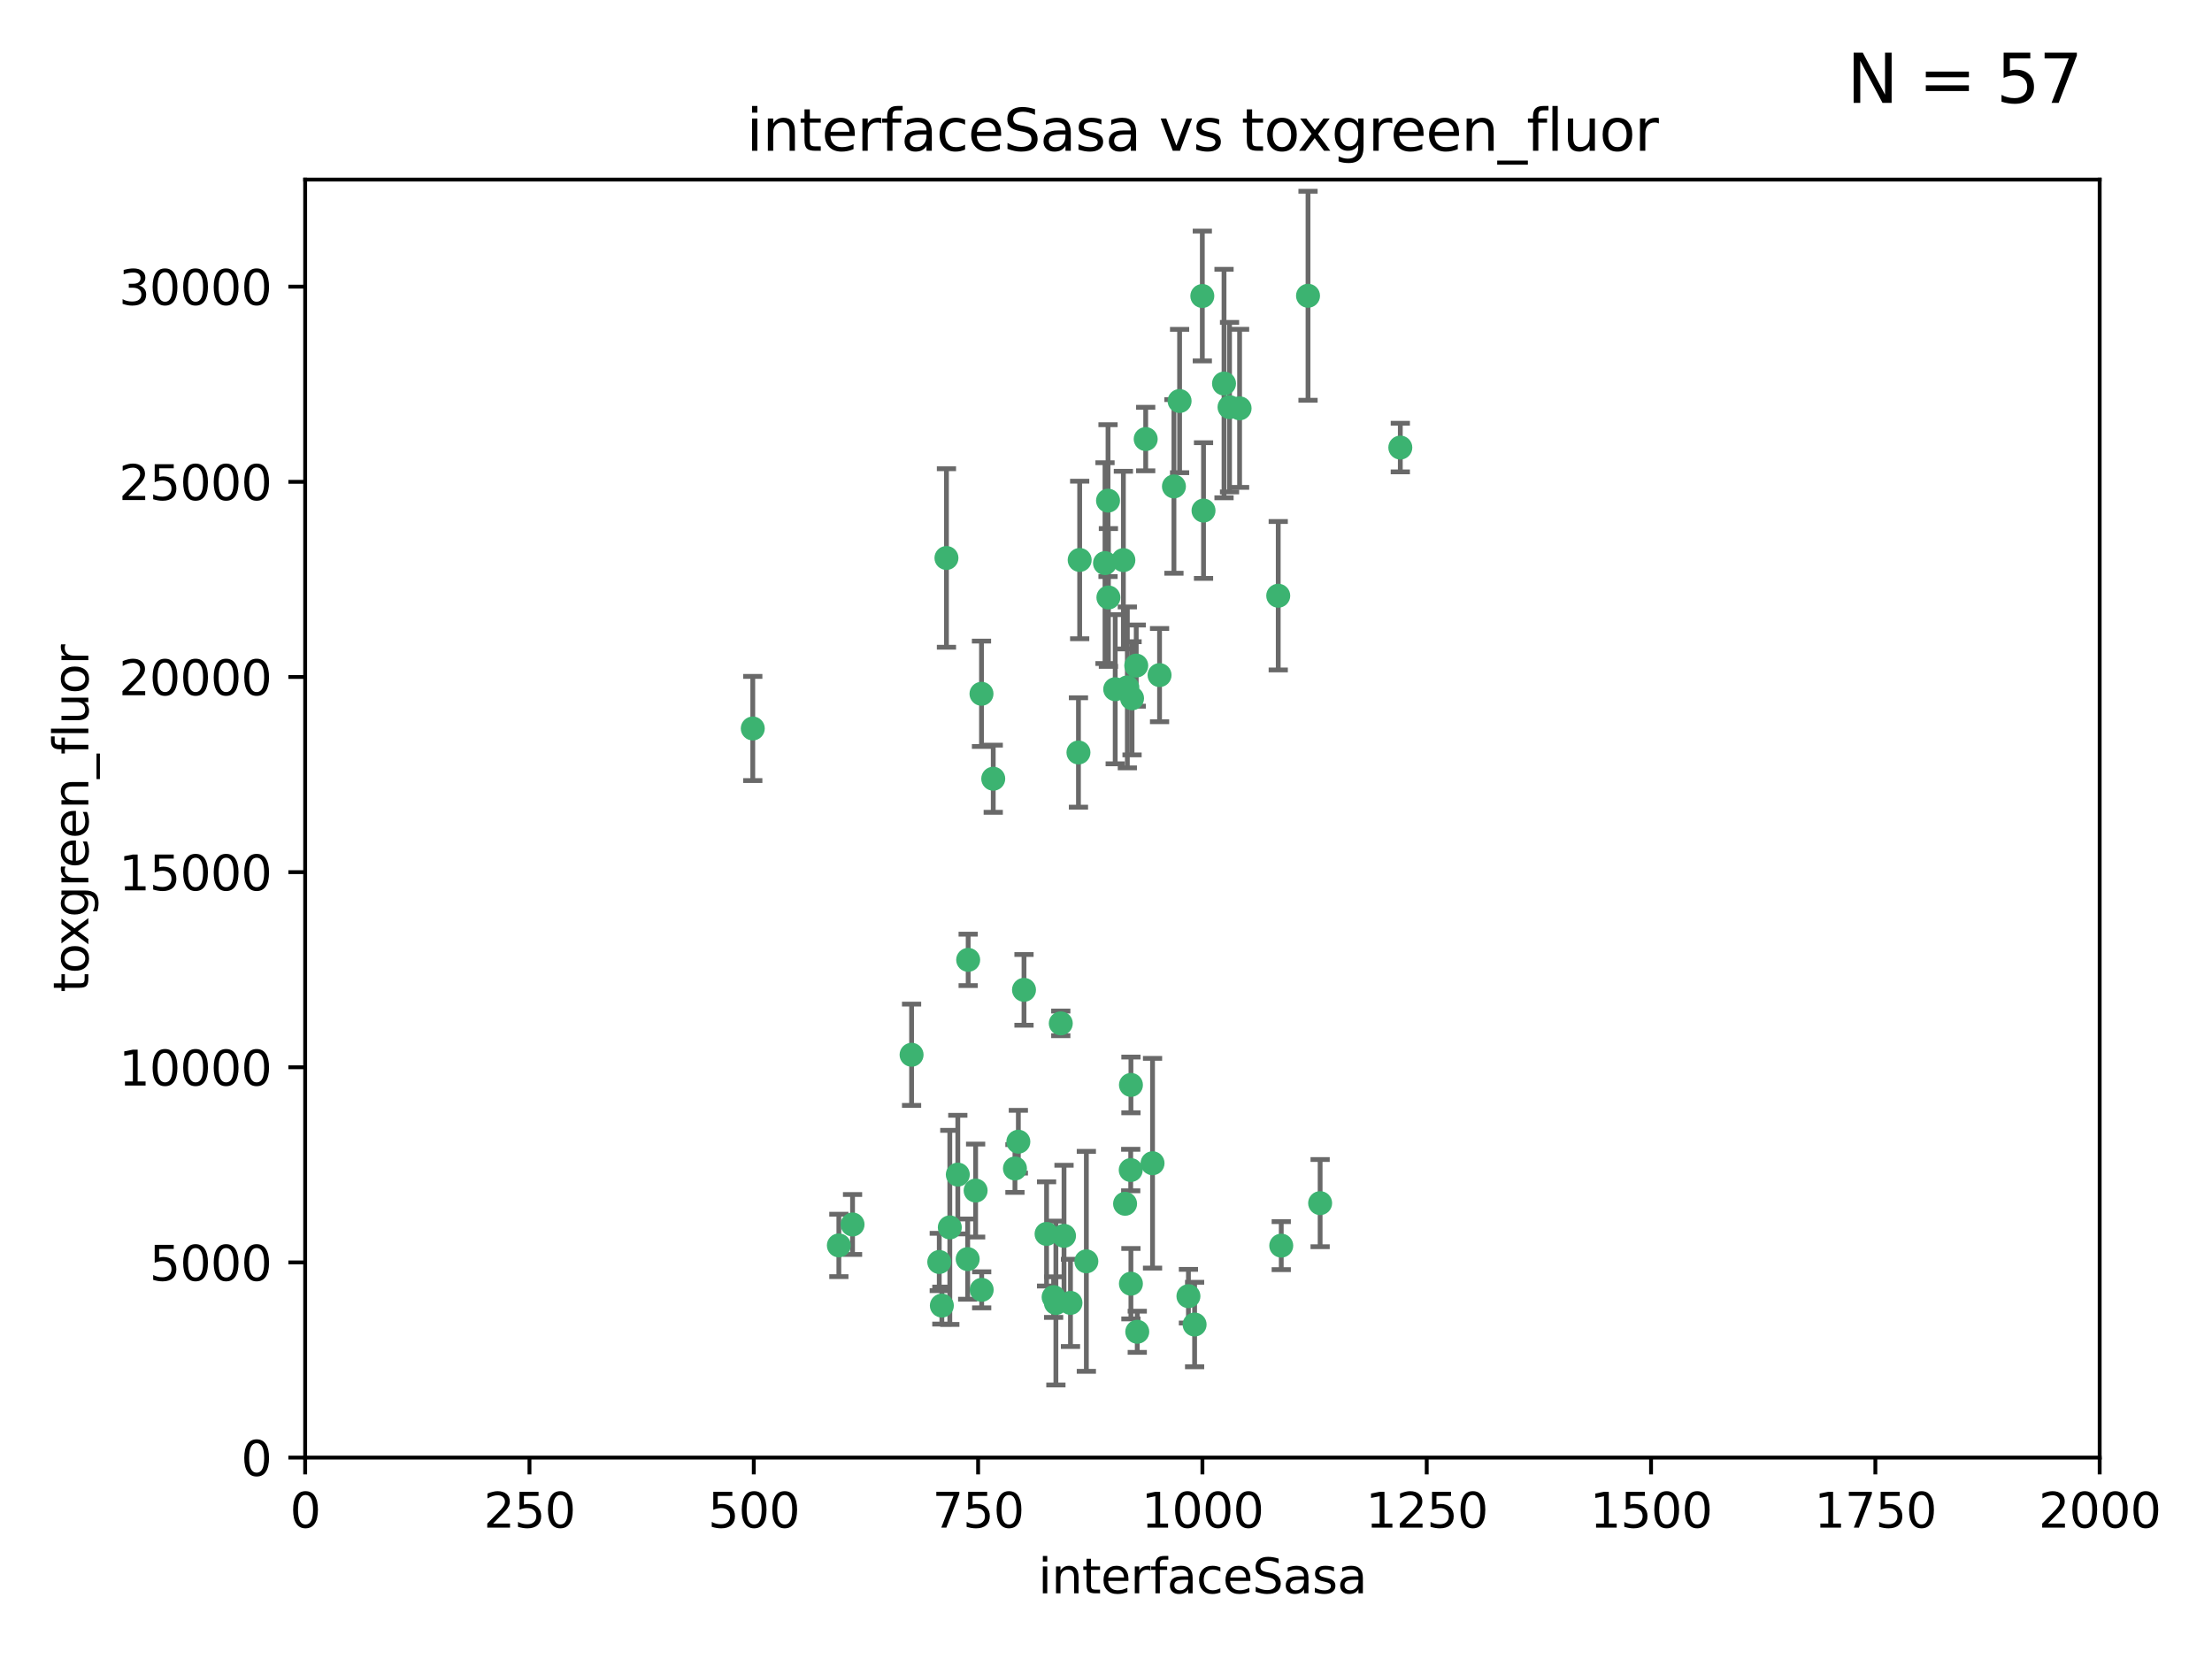 <?xml version="1.0" encoding="utf-8" standalone="no"?>
<!DOCTYPE svg PUBLIC "-//W3C//DTD SVG 1.1//EN"
  "http://www.w3.org/Graphics/SVG/1.1/DTD/svg11.dtd">
<svg xmlns:xlink="http://www.w3.org/1999/xlink" width="460.8pt" height="345.6pt" viewBox="0 0 460.8 345.6" xmlns="http://www.w3.org/2000/svg" version="1.1">
 <defs>
  <style type="text/css">*{stroke-linejoin: round; stroke-linecap: butt}</style>
 </defs>
 <g id="figure_1">
  <g id="patch_1">
   <path d="M 0 345.6 
L 460.8 345.6 
L 460.8 0 
L 0 0 
z
" style="fill: #ffffff"/>
  </g>
  <g id="axes_1">
   <g id="patch_2">
    <path d="M 63.571 303.64 
L 437.4 303.64 
L 437.4 37.411 
L 63.571 37.411 
z
" style="fill: #ffffff"/>
   </g>
   <g id="PathCollection_1">
    <defs>
     <path id="mc5973f284a" d="M 0 1.118 
C 0.297 1.118 0.581 1 0.791 0.791 
C 1 0.581 1.118 0.297 1.118 0 
C 1.118 -0.297 1 -0.581 0.791 -0.791 
C 0.581 -1 0.297 -1.118 0 -1.118 
C -0.297 -1.118 -0.581 -1 -0.791 -0.791 
C -1 -0.581 -1.118 -0.297 -1.118 0 
C -1.118 0.297 -1 0.581 -0.791 0.791 
C -0.581 1 -0.297 1.118 0 1.118 
z
" style="stroke: #3cb371"/>
    </defs>
    <g clip-path="url(#p3dbb0f7cce)">
     <use xlink:href="#mc5973f284a" x="272.484" y="61.614" style="fill: #3cb371; stroke: #3cb371"/>
     <use xlink:href="#mc5973f284a" x="266.28" y="124.1" style="fill: #3cb371; stroke: #3cb371"/>
     <use xlink:href="#mc5973f284a" x="250.716" y="106.358" style="fill: #3cb371; stroke: #3cb371"/>
     <use xlink:href="#mc5973f284a" x="254.987" y="79.9" style="fill: #3cb371; stroke: #3cb371"/>
     <use xlink:href="#mc5973f284a" x="174.75" y="259.442" style="fill: #3cb371; stroke: #3cb371"/>
     <use xlink:href="#mc5973f284a" x="258.229" y="85.062" style="fill: #3cb371; stroke: #3cb371"/>
     <use xlink:href="#mc5973f284a" x="241.557" y="140.634" style="fill: #3cb371; stroke: #3cb371"/>
     <use xlink:href="#mc5973f284a" x="230.194" y="117.306" style="fill: #3cb371; stroke: #3cb371"/>
     <use xlink:href="#mc5973f284a" x="244.553" y="101.33" style="fill: #3cb371; stroke: #3cb371"/>
     <use xlink:href="#mc5973f284a" x="232.318" y="143.574" style="fill: #3cb371; stroke: #3cb371"/>
     <use xlink:href="#mc5973f284a" x="256.134" y="84.817" style="fill: #3cb371; stroke: #3cb371"/>
     <use xlink:href="#mc5973f284a" x="234.02" y="116.682" style="fill: #3cb371; stroke: #3cb371"/>
     <use xlink:href="#mc5973f284a" x="238.669" y="91.463" style="fill: #3cb371; stroke: #3cb371"/>
     <use xlink:href="#mc5973f284a" x="245.731" y="83.54" style="fill: #3cb371; stroke: #3cb371"/>
     <use xlink:href="#mc5973f284a" x="266.908" y="259.488" style="fill: #3cb371; stroke: #3cb371"/>
     <use xlink:href="#mc5973f284a" x="240.095" y="242.324" style="fill: #3cb371; stroke: #3cb371"/>
     <use xlink:href="#mc5973f284a" x="291.711" y="93.237" style="fill: #3cb371; stroke: #3cb371"/>
     <use xlink:href="#mc5973f284a" x="224.916" y="116.65" style="fill: #3cb371; stroke: #3cb371"/>
     <use xlink:href="#mc5973f284a" x="250.465" y="61.664" style="fill: #3cb371; stroke: #3cb371"/>
     <use xlink:href="#mc5973f284a" x="204.462" y="144.527" style="fill: #3cb371; stroke: #3cb371"/>
     <use xlink:href="#mc5973f284a" x="201.688" y="199.958" style="fill: #3cb371; stroke: #3cb371"/>
     <use xlink:href="#mc5973f284a" x="230.822" y="104.293" style="fill: #3cb371; stroke: #3cb371"/>
     <use xlink:href="#mc5973f284a" x="224.662" y="156.754" style="fill: #3cb371; stroke: #3cb371"/>
     <use xlink:href="#mc5973f284a" x="204.503" y="268.694" style="fill: #3cb371; stroke: #3cb371"/>
     <use xlink:href="#mc5973f284a" x="275.007" y="250.635" style="fill: #3cb371; stroke: #3cb371"/>
     <use xlink:href="#mc5973f284a" x="236.699" y="138.657" style="fill: #3cb371; stroke: #3cb371"/>
     <use xlink:href="#mc5973f284a" x="230.901" y="124.464" style="fill: #3cb371; stroke: #3cb371"/>
     <use xlink:href="#mc5973f284a" x="234.375" y="250.767" style="fill: #3cb371; stroke: #3cb371"/>
     <use xlink:href="#mc5973f284a" x="221.654" y="257.451" style="fill: #3cb371; stroke: #3cb371"/>
     <use xlink:href="#mc5973f284a" x="212.14" y="237.838" style="fill: #3cb371; stroke: #3cb371"/>
     <use xlink:href="#mc5973f284a" x="195.666" y="262.896" style="fill: #3cb371; stroke: #3cb371"/>
     <use xlink:href="#mc5973f284a" x="206.91" y="162.223" style="fill: #3cb371; stroke: #3cb371"/>
     <use xlink:href="#mc5973f284a" x="235.596" y="226.007" style="fill: #3cb371; stroke: #3cb371"/>
     <use xlink:href="#mc5973f284a" x="247.573" y="270.018" style="fill: #3cb371; stroke: #3cb371"/>
     <use xlink:href="#mc5973f284a" x="235.59" y="267.417" style="fill: #3cb371; stroke: #3cb371"/>
     <use xlink:href="#mc5973f284a" x="201.587" y="262.293" style="fill: #3cb371; stroke: #3cb371"/>
     <use xlink:href="#mc5973f284a" x="236.912" y="277.431" style="fill: #3cb371; stroke: #3cb371"/>
     <use xlink:href="#mc5973f284a" x="219.488" y="270.21" style="fill: #3cb371; stroke: #3cb371"/>
     <use xlink:href="#mc5973f284a" x="196.206" y="271.976" style="fill: #3cb371; stroke: #3cb371"/>
     <use xlink:href="#mc5973f284a" x="226.308" y="262.761" style="fill: #3cb371; stroke: #3cb371"/>
     <use xlink:href="#mc5973f284a" x="203.241" y="248.016" style="fill: #3cb371; stroke: #3cb371"/>
     <use xlink:href="#mc5973f284a" x="248.859" y="275.924" style="fill: #3cb371; stroke: #3cb371"/>
     <use xlink:href="#mc5973f284a" x="220.981" y="213.19" style="fill: #3cb371; stroke: #3cb371"/>
     <use xlink:href="#mc5973f284a" x="213.318" y="206.203" style="fill: #3cb371; stroke: #3cb371"/>
     <use xlink:href="#mc5973f284a" x="235.826" y="145.468" style="fill: #3cb371; stroke: #3cb371"/>
     <use xlink:href="#mc5973f284a" x="219.963" y="271.445" style="fill: #3cb371; stroke: #3cb371"/>
     <use xlink:href="#mc5973f284a" x="177.602" y="255.08" style="fill: #3cb371; stroke: #3cb371"/>
     <use xlink:href="#mc5973f284a" x="189.899" y="219.726" style="fill: #3cb371; stroke: #3cb371"/>
     <use xlink:href="#mc5973f284a" x="197.864" y="255.69" style="fill: #3cb371; stroke: #3cb371"/>
     <use xlink:href="#mc5973f284a" x="234.846" y="143.2" style="fill: #3cb371; stroke: #3cb371"/>
     <use xlink:href="#mc5973f284a" x="223" y="271.416" style="fill: #3cb371; stroke: #3cb371"/>
     <use xlink:href="#mc5973f284a" x="197.163" y="116.24" style="fill: #3cb371; stroke: #3cb371"/>
     <use xlink:href="#mc5973f284a" x="218.019" y="257.051" style="fill: #3cb371; stroke: #3cb371"/>
     <use xlink:href="#mc5973f284a" x="211.432" y="243.416" style="fill: #3cb371; stroke: #3cb371"/>
     <use xlink:href="#mc5973f284a" x="199.529" y="244.691" style="fill: #3cb371; stroke: #3cb371"/>
     <use xlink:href="#mc5973f284a" x="235.549" y="243.742" style="fill: #3cb371; stroke: #3cb371"/>
     <use xlink:href="#mc5973f284a" x="156.817" y="151.755" style="fill: #3cb371; stroke: #3cb371"/>
    </g>
   </g>
   <g id="matplotlib.axis_1">
    <g id="xtick_1">
     <g id="line2d_1">
      <defs>
       <path id="m7079c639ed" d="M 0 0 
L 0 3.5 
" style="stroke: #000000; stroke-width: 0.8"/>
      </defs>
      <g>
       <use xlink:href="#m7079c639ed" x="63.571" y="303.64" style="stroke: #000000; stroke-width: 0.8"/>
      </g>
     </g>
     <g id="text_1">
      <!-- 0 -->
      <g transform="translate(60.39 318.238)scale(0.1 -0.1)">
       <defs>
        <path id="DejaVuSans-30" d="M 2034 4250 
Q 1547 4250 1301 3770 
Q 1056 3291 1056 2328 
Q 1056 1369 1301 889 
Q 1547 409 2034 409 
Q 2525 409 2770 889 
Q 3016 1369 3016 2328 
Q 3016 3291 2770 3770 
Q 2525 4250 2034 4250 
z
M 2034 4750 
Q 2819 4750 3233 4129 
Q 3647 3509 3647 2328 
Q 3647 1150 3233 529 
Q 2819 -91 2034 -91 
Q 1250 -91 836 529 
Q 422 1150 422 2328 
Q 422 3509 836 4129 
Q 1250 4750 2034 4750 
z
" transform="scale(0.016)"/>
       </defs>
       <use xlink:href="#DejaVuSans-30"/>
      </g>
     </g>
    </g>
    <g id="xtick_2">
     <g id="line2d_2">
      <g>
       <use xlink:href="#m7079c639ed" x="110.3" y="303.64" style="stroke: #000000; stroke-width: 0.8"/>
      </g>
     </g>
     <g id="text_2">
      <!-- 250 -->
      <g transform="translate(100.756 318.238)scale(0.1 -0.1)">
       <defs>
        <path id="DejaVuSans-32" d="M 1228 531 
L 3431 531 
L 3431 0 
L 469 0 
L 469 531 
Q 828 903 1448 1529 
Q 2069 2156 2228 2338 
Q 2531 2678 2651 2914 
Q 2772 3150 2772 3378 
Q 2772 3750 2511 3984 
Q 2250 4219 1831 4219 
Q 1534 4219 1204 4116 
Q 875 4013 500 3803 
L 500 4441 
Q 881 4594 1212 4672 
Q 1544 4750 1819 4750 
Q 2544 4750 2975 4387 
Q 3406 4025 3406 3419 
Q 3406 3131 3298 2873 
Q 3191 2616 2906 2266 
Q 2828 2175 2409 1742 
Q 1991 1309 1228 531 
z
" transform="scale(0.016)"/>
        <path id="DejaVuSans-35" d="M 691 4666 
L 3169 4666 
L 3169 4134 
L 1269 4134 
L 1269 2991 
Q 1406 3038 1543 3061 
Q 1681 3084 1819 3084 
Q 2600 3084 3056 2656 
Q 3513 2228 3513 1497 
Q 3513 744 3044 326 
Q 2575 -91 1722 -91 
Q 1428 -91 1123 -41 
Q 819 9 494 109 
L 494 744 
Q 775 591 1075 516 
Q 1375 441 1709 441 
Q 2250 441 2565 725 
Q 2881 1009 2881 1497 
Q 2881 1984 2565 2268 
Q 2250 2553 1709 2553 
Q 1456 2553 1204 2497 
Q 953 2441 691 2322 
L 691 4666 
z
" transform="scale(0.016)"/>
       </defs>
       <use xlink:href="#DejaVuSans-32"/>
       <use xlink:href="#DejaVuSans-35" x="63.623"/>
       <use xlink:href="#DejaVuSans-30" x="127.246"/>
      </g>
     </g>
    </g>
    <g id="xtick_3">
     <g id="line2d_3">
      <g>
       <use xlink:href="#m7079c639ed" x="157.028" y="303.64" style="stroke: #000000; stroke-width: 0.8"/>
      </g>
     </g>
     <g id="text_3">
      <!-- 500 -->
      <g transform="translate(147.485 318.238)scale(0.1 -0.1)">
       <use xlink:href="#DejaVuSans-35"/>
       <use xlink:href="#DejaVuSans-30" x="63.623"/>
       <use xlink:href="#DejaVuSans-30" x="127.246"/>
      </g>
     </g>
    </g>
    <g id="xtick_4">
     <g id="line2d_4">
      <g>
       <use xlink:href="#m7079c639ed" x="203.757" y="303.64" style="stroke: #000000; stroke-width: 0.8"/>
      </g>
     </g>
     <g id="text_4">
      <!-- 750 -->
      <g transform="translate(194.213 318.238)scale(0.1 -0.1)">
       <defs>
        <path id="DejaVuSans-37" d="M 525 4666 
L 3525 4666 
L 3525 4397 
L 1831 0 
L 1172 0 
L 2766 4134 
L 525 4134 
L 525 4666 
z
" transform="scale(0.016)"/>
       </defs>
       <use xlink:href="#DejaVuSans-37"/>
       <use xlink:href="#DejaVuSans-35" x="63.623"/>
       <use xlink:href="#DejaVuSans-30" x="127.246"/>
      </g>
     </g>
    </g>
    <g id="xtick_5">
     <g id="line2d_5">
      <g>
       <use xlink:href="#m7079c639ed" x="250.486" y="303.64" style="stroke: #000000; stroke-width: 0.8"/>
      </g>
     </g>
     <g id="text_5">
      <!-- 1000 -->
      <g transform="translate(237.761 318.238)scale(0.1 -0.1)">
       <defs>
        <path id="DejaVuSans-31" d="M 794 531 
L 1825 531 
L 1825 4091 
L 703 3866 
L 703 4441 
L 1819 4666 
L 2450 4666 
L 2450 531 
L 3481 531 
L 3481 0 
L 794 0 
L 794 531 
z
" transform="scale(0.016)"/>
       </defs>
       <use xlink:href="#DejaVuSans-31"/>
       <use xlink:href="#DejaVuSans-30" x="63.623"/>
       <use xlink:href="#DejaVuSans-30" x="127.246"/>
       <use xlink:href="#DejaVuSans-30" x="190.869"/>
      </g>
     </g>
    </g>
    <g id="xtick_6">
     <g id="line2d_6">
      <g>
       <use xlink:href="#m7079c639ed" x="297.214" y="303.64" style="stroke: #000000; stroke-width: 0.8"/>
      </g>
     </g>
     <g id="text_6">
      <!-- 1250 -->
      <g transform="translate(284.489 318.238)scale(0.1 -0.1)">
       <use xlink:href="#DejaVuSans-31"/>
       <use xlink:href="#DejaVuSans-32" x="63.623"/>
       <use xlink:href="#DejaVuSans-35" x="127.246"/>
       <use xlink:href="#DejaVuSans-30" x="190.869"/>
      </g>
     </g>
    </g>
    <g id="xtick_7">
     <g id="line2d_7">
      <g>
       <use xlink:href="#m7079c639ed" x="343.943" y="303.64" style="stroke: #000000; stroke-width: 0.8"/>
      </g>
     </g>
     <g id="text_7">
      <!-- 1500 -->
      <g transform="translate(331.218 318.238)scale(0.1 -0.1)">
       <use xlink:href="#DejaVuSans-31"/>
       <use xlink:href="#DejaVuSans-35" x="63.623"/>
       <use xlink:href="#DejaVuSans-30" x="127.246"/>
       <use xlink:href="#DejaVuSans-30" x="190.869"/>
      </g>
     </g>
    </g>
    <g id="xtick_8">
     <g id="line2d_8">
      <g>
       <use xlink:href="#m7079c639ed" x="390.671" y="303.64" style="stroke: #000000; stroke-width: 0.8"/>
      </g>
     </g>
     <g id="text_8">
      <!-- 1750 -->
      <g transform="translate(377.946 318.238)scale(0.1 -0.1)">
       <use xlink:href="#DejaVuSans-31"/>
       <use xlink:href="#DejaVuSans-37" x="63.623"/>
       <use xlink:href="#DejaVuSans-35" x="127.246"/>
       <use xlink:href="#DejaVuSans-30" x="190.869"/>
      </g>
     </g>
    </g>
    <g id="xtick_9">
     <g id="line2d_9">
      <g>
       <use xlink:href="#m7079c639ed" x="437.4" y="303.64" style="stroke: #000000; stroke-width: 0.8"/>
      </g>
     </g>
     <g id="text_9">
      <!-- 2000 -->
      <g transform="translate(424.675 318.238)scale(0.1 -0.1)">
       <use xlink:href="#DejaVuSans-32"/>
       <use xlink:href="#DejaVuSans-30" x="63.623"/>
       <use xlink:href="#DejaVuSans-30" x="127.246"/>
       <use xlink:href="#DejaVuSans-30" x="190.869"/>
      </g>
     </g>
    </g>
    <g id="text_10">
     <!-- interfaceSasa -->
     <g transform="translate(216.279 331.917)scale(0.1 -0.1)">
      <defs>
       <path id="DejaVuSans-69" d="M 603 3500 
L 1178 3500 
L 1178 0 
L 603 0 
L 603 3500 
z
M 603 4863 
L 1178 4863 
L 1178 4134 
L 603 4134 
L 603 4863 
z
" transform="scale(0.016)"/>
       <path id="DejaVuSans-6e" d="M 3513 2113 
L 3513 0 
L 2938 0 
L 2938 2094 
Q 2938 2591 2744 2837 
Q 2550 3084 2163 3084 
Q 1697 3084 1428 2787 
Q 1159 2491 1159 1978 
L 1159 0 
L 581 0 
L 581 3500 
L 1159 3500 
L 1159 2956 
Q 1366 3272 1645 3428 
Q 1925 3584 2291 3584 
Q 2894 3584 3203 3211 
Q 3513 2838 3513 2113 
z
" transform="scale(0.016)"/>
       <path id="DejaVuSans-74" d="M 1172 4494 
L 1172 3500 
L 2356 3500 
L 2356 3053 
L 1172 3053 
L 1172 1153 
Q 1172 725 1289 603 
Q 1406 481 1766 481 
L 2356 481 
L 2356 0 
L 1766 0 
Q 1100 0 847 248 
Q 594 497 594 1153 
L 594 3053 
L 172 3053 
L 172 3500 
L 594 3500 
L 594 4494 
L 1172 4494 
z
" transform="scale(0.016)"/>
       <path id="DejaVuSans-65" d="M 3597 1894 
L 3597 1613 
L 953 1613 
Q 991 1019 1311 708 
Q 1631 397 2203 397 
Q 2534 397 2845 478 
Q 3156 559 3463 722 
L 3463 178 
Q 3153 47 2828 -22 
Q 2503 -91 2169 -91 
Q 1331 -91 842 396 
Q 353 884 353 1716 
Q 353 2575 817 3079 
Q 1281 3584 2069 3584 
Q 2775 3584 3186 3129 
Q 3597 2675 3597 1894 
z
M 3022 2063 
Q 3016 2534 2758 2815 
Q 2500 3097 2075 3097 
Q 1594 3097 1305 2825 
Q 1016 2553 972 2059 
L 3022 2063 
z
" transform="scale(0.016)"/>
       <path id="DejaVuSans-72" d="M 2631 2963 
Q 2534 3019 2420 3045 
Q 2306 3072 2169 3072 
Q 1681 3072 1420 2755 
Q 1159 2438 1159 1844 
L 1159 0 
L 581 0 
L 581 3500 
L 1159 3500 
L 1159 2956 
Q 1341 3275 1631 3429 
Q 1922 3584 2338 3584 
Q 2397 3584 2469 3576 
Q 2541 3569 2628 3553 
L 2631 2963 
z
" transform="scale(0.016)"/>
       <path id="DejaVuSans-66" d="M 2375 4863 
L 2375 4384 
L 1825 4384 
Q 1516 4384 1395 4259 
Q 1275 4134 1275 3809 
L 1275 3500 
L 2222 3500 
L 2222 3053 
L 1275 3053 
L 1275 0 
L 697 0 
L 697 3053 
L 147 3053 
L 147 3500 
L 697 3500 
L 697 3744 
Q 697 4328 969 4595 
Q 1241 4863 1831 4863 
L 2375 4863 
z
" transform="scale(0.016)"/>
       <path id="DejaVuSans-61" d="M 2194 1759 
Q 1497 1759 1228 1600 
Q 959 1441 959 1056 
Q 959 750 1161 570 
Q 1363 391 1709 391 
Q 2188 391 2477 730 
Q 2766 1069 2766 1631 
L 2766 1759 
L 2194 1759 
z
M 3341 1997 
L 3341 0 
L 2766 0 
L 2766 531 
Q 2569 213 2275 61 
Q 1981 -91 1556 -91 
Q 1019 -91 701 211 
Q 384 513 384 1019 
Q 384 1609 779 1909 
Q 1175 2209 1959 2209 
L 2766 2209 
L 2766 2266 
Q 2766 2663 2505 2880 
Q 2244 3097 1772 3097 
Q 1472 3097 1187 3025 
Q 903 2953 641 2809 
L 641 3341 
Q 956 3463 1253 3523 
Q 1550 3584 1831 3584 
Q 2591 3584 2966 3190 
Q 3341 2797 3341 1997 
z
" transform="scale(0.016)"/>
       <path id="DejaVuSans-63" d="M 3122 3366 
L 3122 2828 
Q 2878 2963 2633 3030 
Q 2388 3097 2138 3097 
Q 1578 3097 1268 2742 
Q 959 2388 959 1747 
Q 959 1106 1268 751 
Q 1578 397 2138 397 
Q 2388 397 2633 464 
Q 2878 531 3122 666 
L 3122 134 
Q 2881 22 2623 -34 
Q 2366 -91 2075 -91 
Q 1284 -91 818 406 
Q 353 903 353 1747 
Q 353 2603 823 3093 
Q 1294 3584 2113 3584 
Q 2378 3584 2631 3529 
Q 2884 3475 3122 3366 
z
" transform="scale(0.016)"/>
       <path id="DejaVuSans-53" d="M 3425 4513 
L 3425 3897 
Q 3066 4069 2747 4153 
Q 2428 4238 2131 4238 
Q 1616 4238 1336 4038 
Q 1056 3838 1056 3469 
Q 1056 3159 1242 3001 
Q 1428 2844 1947 2747 
L 2328 2669 
Q 3034 2534 3370 2195 
Q 3706 1856 3706 1288 
Q 3706 609 3251 259 
Q 2797 -91 1919 -91 
Q 1588 -91 1214 -16 
Q 841 59 441 206 
L 441 856 
Q 825 641 1194 531 
Q 1563 422 1919 422 
Q 2459 422 2753 634 
Q 3047 847 3047 1241 
Q 3047 1584 2836 1778 
Q 2625 1972 2144 2069 
L 1759 2144 
Q 1053 2284 737 2584 
Q 422 2884 422 3419 
Q 422 4038 858 4394 
Q 1294 4750 2059 4750 
Q 2388 4750 2728 4690 
Q 3069 4631 3425 4513 
z
" transform="scale(0.016)"/>
       <path id="DejaVuSans-73" d="M 2834 3397 
L 2834 2853 
Q 2591 2978 2328 3040 
Q 2066 3103 1784 3103 
Q 1356 3103 1142 2972 
Q 928 2841 928 2578 
Q 928 2378 1081 2264 
Q 1234 2150 1697 2047 
L 1894 2003 
Q 2506 1872 2764 1633 
Q 3022 1394 3022 966 
Q 3022 478 2636 193 
Q 2250 -91 1575 -91 
Q 1294 -91 989 -36 
Q 684 19 347 128 
L 347 722 
Q 666 556 975 473 
Q 1284 391 1588 391 
Q 1994 391 2212 530 
Q 2431 669 2431 922 
Q 2431 1156 2273 1281 
Q 2116 1406 1581 1522 
L 1381 1569 
Q 847 1681 609 1914 
Q 372 2147 372 2553 
Q 372 3047 722 3315 
Q 1072 3584 1716 3584 
Q 2034 3584 2315 3537 
Q 2597 3491 2834 3397 
z
" transform="scale(0.016)"/>
      </defs>
      <use xlink:href="#DejaVuSans-69"/>
      <use xlink:href="#DejaVuSans-6e" x="27.783"/>
      <use xlink:href="#DejaVuSans-74" x="91.162"/>
      <use xlink:href="#DejaVuSans-65" x="130.371"/>
      <use xlink:href="#DejaVuSans-72" x="191.895"/>
      <use xlink:href="#DejaVuSans-66" x="233.008"/>
      <use xlink:href="#DejaVuSans-61" x="268.213"/>
      <use xlink:href="#DejaVuSans-63" x="329.492"/>
      <use xlink:href="#DejaVuSans-65" x="384.473"/>
      <use xlink:href="#DejaVuSans-53" x="445.996"/>
      <use xlink:href="#DejaVuSans-61" x="509.473"/>
      <use xlink:href="#DejaVuSans-73" x="570.752"/>
      <use xlink:href="#DejaVuSans-61" x="622.852"/>
     </g>
    </g>
   </g>
   <g id="matplotlib.axis_2">
    <g id="ytick_1">
     <g id="line2d_10">
      <defs>
       <path id="m01502224df" d="M 0 0 
L -3.5 0 
" style="stroke: #000000; stroke-width: 0.8"/>
      </defs>
      <g>
       <use xlink:href="#m01502224df" x="63.571" y="303.64" style="stroke: #000000; stroke-width: 0.8"/>
      </g>
     </g>
     <g id="text_11">
      <!-- 0 -->
      <g transform="translate(50.209 307.439)scale(0.1 -0.1)">
       <use xlink:href="#DejaVuSans-30"/>
      </g>
     </g>
    </g>
    <g id="ytick_2">
     <g id="line2d_11">
      <g>
       <use xlink:href="#m01502224df" x="63.571" y="262.986" style="stroke: #000000; stroke-width: 0.8"/>
      </g>
     </g>
     <g id="text_12">
      <!-- 5000 -->
      <g transform="translate(31.121 266.786)scale(0.1 -0.1)">
       <use xlink:href="#DejaVuSans-35"/>
       <use xlink:href="#DejaVuSans-30" x="63.623"/>
       <use xlink:href="#DejaVuSans-30" x="127.246"/>
       <use xlink:href="#DejaVuSans-30" x="190.869"/>
      </g>
     </g>
    </g>
    <g id="ytick_3">
     <g id="line2d_12">
      <g>
       <use xlink:href="#m01502224df" x="63.571" y="222.333" style="stroke: #000000; stroke-width: 0.8"/>
      </g>
     </g>
     <g id="text_13">
      <!-- 10000 -->
      <g transform="translate(24.759 226.132)scale(0.1 -0.1)">
       <use xlink:href="#DejaVuSans-31"/>
       <use xlink:href="#DejaVuSans-30" x="63.623"/>
       <use xlink:href="#DejaVuSans-30" x="127.246"/>
       <use xlink:href="#DejaVuSans-30" x="190.869"/>
       <use xlink:href="#DejaVuSans-30" x="254.492"/>
      </g>
     </g>
    </g>
    <g id="ytick_4">
     <g id="line2d_13">
      <g>
       <use xlink:href="#m01502224df" x="63.571" y="181.679" style="stroke: #000000; stroke-width: 0.8"/>
      </g>
     </g>
     <g id="text_14">
      <!-- 15000 -->
      <g transform="translate(24.759 185.478)scale(0.1 -0.1)">
       <use xlink:href="#DejaVuSans-31"/>
       <use xlink:href="#DejaVuSans-35" x="63.623"/>
       <use xlink:href="#DejaVuSans-30" x="127.246"/>
       <use xlink:href="#DejaVuSans-30" x="190.869"/>
       <use xlink:href="#DejaVuSans-30" x="254.492"/>
      </g>
     </g>
    </g>
    <g id="ytick_5">
     <g id="line2d_14">
      <g>
       <use xlink:href="#m01502224df" x="63.571" y="141.026" style="stroke: #000000; stroke-width: 0.8"/>
      </g>
     </g>
     <g id="text_15">
      <!-- 20000 -->
      <g transform="translate(24.759 144.825)scale(0.1 -0.1)">
       <use xlink:href="#DejaVuSans-32"/>
       <use xlink:href="#DejaVuSans-30" x="63.623"/>
       <use xlink:href="#DejaVuSans-30" x="127.246"/>
       <use xlink:href="#DejaVuSans-30" x="190.869"/>
       <use xlink:href="#DejaVuSans-30" x="254.492"/>
      </g>
     </g>
    </g>
    <g id="ytick_6">
     <g id="line2d_15">
      <g>
       <use xlink:href="#m01502224df" x="63.571" y="100.372" style="stroke: #000000; stroke-width: 0.8"/>
      </g>
     </g>
     <g id="text_16">
      <!-- 25000 -->
      <g transform="translate(24.759 104.171)scale(0.1 -0.1)">
       <use xlink:href="#DejaVuSans-32"/>
       <use xlink:href="#DejaVuSans-35" x="63.623"/>
       <use xlink:href="#DejaVuSans-30" x="127.246"/>
       <use xlink:href="#DejaVuSans-30" x="190.869"/>
       <use xlink:href="#DejaVuSans-30" x="254.492"/>
      </g>
     </g>
    </g>
    <g id="ytick_7">
     <g id="line2d_16">
      <g>
       <use xlink:href="#m01502224df" x="63.571" y="59.718" style="stroke: #000000; stroke-width: 0.8"/>
      </g>
     </g>
     <g id="text_17">
      <!-- 30000 -->
      <g transform="translate(24.759 63.518)scale(0.1 -0.1)">
       <defs>
        <path id="DejaVuSans-33" d="M 2597 2516 
Q 3050 2419 3304 2112 
Q 3559 1806 3559 1356 
Q 3559 666 3084 287 
Q 2609 -91 1734 -91 
Q 1441 -91 1130 -33 
Q 819 25 488 141 
L 488 750 
Q 750 597 1062 519 
Q 1375 441 1716 441 
Q 2309 441 2620 675 
Q 2931 909 2931 1356 
Q 2931 1769 2642 2001 
Q 2353 2234 1838 2234 
L 1294 2234 
L 1294 2753 
L 1863 2753 
Q 2328 2753 2575 2939 
Q 2822 3125 2822 3475 
Q 2822 3834 2567 4026 
Q 2313 4219 1838 4219 
Q 1578 4219 1281 4162 
Q 984 4106 628 3988 
L 628 4550 
Q 988 4650 1302 4700 
Q 1616 4750 1894 4750 
Q 2613 4750 3031 4423 
Q 3450 4097 3450 3541 
Q 3450 3153 3228 2886 
Q 3006 2619 2597 2516 
z
" transform="scale(0.016)"/>
       </defs>
       <use xlink:href="#DejaVuSans-33"/>
       <use xlink:href="#DejaVuSans-30" x="63.623"/>
       <use xlink:href="#DejaVuSans-30" x="127.246"/>
       <use xlink:href="#DejaVuSans-30" x="190.869"/>
       <use xlink:href="#DejaVuSans-30" x="254.492"/>
      </g>
     </g>
    </g>
    <g id="text_18">
     <!-- toxgreen_fluor -->
     <g transform="translate(18.401 206.72)rotate(-90)scale(0.1 -0.1)">
      <defs>
       <path id="DejaVuSans-6f" d="M 1959 3097 
Q 1497 3097 1228 2736 
Q 959 2375 959 1747 
Q 959 1119 1226 758 
Q 1494 397 1959 397 
Q 2419 397 2687 759 
Q 2956 1122 2956 1747 
Q 2956 2369 2687 2733 
Q 2419 3097 1959 3097 
z
M 1959 3584 
Q 2709 3584 3137 3096 
Q 3566 2609 3566 1747 
Q 3566 888 3137 398 
Q 2709 -91 1959 -91 
Q 1206 -91 779 398 
Q 353 888 353 1747 
Q 353 2609 779 3096 
Q 1206 3584 1959 3584 
z
" transform="scale(0.016)"/>
       <path id="DejaVuSans-78" d="M 3513 3500 
L 2247 1797 
L 3578 0 
L 2900 0 
L 1881 1375 
L 863 0 
L 184 0 
L 1544 1831 
L 300 3500 
L 978 3500 
L 1906 2253 
L 2834 3500 
L 3513 3500 
z
" transform="scale(0.016)"/>
       <path id="DejaVuSans-67" d="M 2906 1791 
Q 2906 2416 2648 2759 
Q 2391 3103 1925 3103 
Q 1463 3103 1205 2759 
Q 947 2416 947 1791 
Q 947 1169 1205 825 
Q 1463 481 1925 481 
Q 2391 481 2648 825 
Q 2906 1169 2906 1791 
z
M 3481 434 
Q 3481 -459 3084 -895 
Q 2688 -1331 1869 -1331 
Q 1566 -1331 1297 -1286 
Q 1028 -1241 775 -1147 
L 775 -588 
Q 1028 -725 1275 -790 
Q 1522 -856 1778 -856 
Q 2344 -856 2625 -561 
Q 2906 -266 2906 331 
L 2906 616 
Q 2728 306 2450 153 
Q 2172 0 1784 0 
Q 1141 0 747 490 
Q 353 981 353 1791 
Q 353 2603 747 3093 
Q 1141 3584 1784 3584 
Q 2172 3584 2450 3431 
Q 2728 3278 2906 2969 
L 2906 3500 
L 3481 3500 
L 3481 434 
z
" transform="scale(0.016)"/>
       <path id="DejaVuSans-5f" d="M 3263 -1063 
L 3263 -1509 
L -63 -1509 
L -63 -1063 
L 3263 -1063 
z
" transform="scale(0.016)"/>
       <path id="DejaVuSans-6c" d="M 603 4863 
L 1178 4863 
L 1178 0 
L 603 0 
L 603 4863 
z
" transform="scale(0.016)"/>
       <path id="DejaVuSans-75" d="M 544 1381 
L 544 3500 
L 1119 3500 
L 1119 1403 
Q 1119 906 1312 657 
Q 1506 409 1894 409 
Q 2359 409 2629 706 
Q 2900 1003 2900 1516 
L 2900 3500 
L 3475 3500 
L 3475 0 
L 2900 0 
L 2900 538 
Q 2691 219 2414 64 
Q 2138 -91 1772 -91 
Q 1169 -91 856 284 
Q 544 659 544 1381 
z
M 1991 3584 
L 1991 3584 
z
" transform="scale(0.016)"/>
      </defs>
      <use xlink:href="#DejaVuSans-74"/>
      <use xlink:href="#DejaVuSans-6f" x="39.209"/>
      <use xlink:href="#DejaVuSans-78" x="97.266"/>
      <use xlink:href="#DejaVuSans-67" x="156.445"/>
      <use xlink:href="#DejaVuSans-72" x="219.922"/>
      <use xlink:href="#DejaVuSans-65" x="258.785"/>
      <use xlink:href="#DejaVuSans-65" x="320.309"/>
      <use xlink:href="#DejaVuSans-6e" x="381.832"/>
      <use xlink:href="#DejaVuSans-5f" x="445.211"/>
      <use xlink:href="#DejaVuSans-66" x="495.211"/>
      <use xlink:href="#DejaVuSans-6c" x="530.416"/>
      <use xlink:href="#DejaVuSans-75" x="558.199"/>
      <use xlink:href="#DejaVuSans-6f" x="621.578"/>
      <use xlink:href="#DejaVuSans-72" x="682.76"/>
     </g>
    </g>
   </g>
   <g id="LineCollection_1">
    <path d="M 272.484 83.38 
L 272.484 39.848 
" clip-path="url(#p3dbb0f7cce)" style="fill: none; stroke: #696969"/>
    <path d="M 266.28 139.562 
L 266.28 108.638 
" clip-path="url(#p3dbb0f7cce)" style="fill: none; stroke: #696969"/>
    <path d="M 250.716 120.489 
L 250.716 92.227 
" clip-path="url(#p3dbb0f7cce)" style="fill: none; stroke: #696969"/>
    <path d="M 254.987 103.698 
L 254.987 56.102 
" clip-path="url(#p3dbb0f7cce)" style="fill: none; stroke: #696969"/>
    <path d="M 174.75 265.941 
L 174.75 252.944 
" clip-path="url(#p3dbb0f7cce)" style="fill: none; stroke: #696969"/>
    <path d="M 258.229 101.528 
L 258.229 68.595 
" clip-path="url(#p3dbb0f7cce)" style="fill: none; stroke: #696969"/>
    <path d="M 241.557 150.349 
L 241.557 130.92 
" clip-path="url(#p3dbb0f7cce)" style="fill: none; stroke: #696969"/>
    <path d="M 230.194 138.218 
L 230.194 96.393 
" clip-path="url(#p3dbb0f7cce)" style="fill: none; stroke: #696969"/>
    <path d="M 244.553 119.415 
L 244.553 83.245 
" clip-path="url(#p3dbb0f7cce)" style="fill: none; stroke: #696969"/>
    <path d="M 232.318 159.116 
L 232.318 128.031 
" clip-path="url(#p3dbb0f7cce)" style="fill: none; stroke: #696969"/>
    <path d="M 256.134 102.476 
L 256.134 67.157 
" clip-path="url(#p3dbb0f7cce)" style="fill: none; stroke: #696969"/>
    <path d="M 234.02 135.19 
L 234.02 98.175 
" clip-path="url(#p3dbb0f7cce)" style="fill: none; stroke: #696969"/>
    <path d="M 238.669 98.075 
L 238.669 84.85 
" clip-path="url(#p3dbb0f7cce)" style="fill: none; stroke: #696969"/>
    <path d="M 245.731 98.468 
L 245.731 68.613 
" clip-path="url(#p3dbb0f7cce)" style="fill: none; stroke: #696969"/>
    <path d="M 266.908 264.487 
L 266.908 254.489 
" clip-path="url(#p3dbb0f7cce)" style="fill: none; stroke: #696969"/>
    <path d="M 240.095 264.166 
L 240.095 220.481 
" clip-path="url(#p3dbb0f7cce)" style="fill: none; stroke: #696969"/>
    <path d="M 291.711 98.3 
L 291.711 88.175 
" clip-path="url(#p3dbb0f7cce)" style="fill: none; stroke: #696969"/>
    <path d="M 224.916 133.058 
L 224.916 100.243 
" clip-path="url(#p3dbb0f7cce)" style="fill: none; stroke: #696969"/>
    <path d="M 250.465 75.185 
L 250.465 48.142 
" clip-path="url(#p3dbb0f7cce)" style="fill: none; stroke: #696969"/>
    <path d="M 204.462 155.498 
L 204.462 133.556 
" clip-path="url(#p3dbb0f7cce)" style="fill: none; stroke: #696969"/>
    <path d="M 201.688 205.31 
L 201.688 194.605 
" clip-path="url(#p3dbb0f7cce)" style="fill: none; stroke: #696969"/>
    <path d="M 230.822 120.111 
L 230.822 88.475 
" clip-path="url(#p3dbb0f7cce)" style="fill: none; stroke: #696969"/>
    <path d="M 224.662 168.148 
L 224.662 145.359 
" clip-path="url(#p3dbb0f7cce)" style="fill: none; stroke: #696969"/>
    <path d="M 204.503 272.448 
L 204.503 264.94 
" clip-path="url(#p3dbb0f7cce)" style="fill: none; stroke: #696969"/>
    <path d="M 275.007 259.717 
L 275.007 241.553 
" clip-path="url(#p3dbb0f7cce)" style="fill: none; stroke: #696969"/>
    <path d="M 236.699 147.112 
L 236.699 130.202 
" clip-path="url(#p3dbb0f7cce)" style="fill: none; stroke: #696969"/>
    <path d="M 230.901 138.816 
L 230.901 110.112 
" clip-path="url(#p3dbb0f7cce)" style="fill: none; stroke: #696969"/>
    <path d="M 234.375 251.458 
L 234.375 250.077 
" clip-path="url(#p3dbb0f7cce)" style="fill: none; stroke: #696969"/>
    <path d="M 221.654 272.157 
L 221.654 242.746 
" clip-path="url(#p3dbb0f7cce)" style="fill: none; stroke: #696969"/>
    <path d="M 212.14 244.374 
L 212.14 231.301 
" clip-path="url(#p3dbb0f7cce)" style="fill: none; stroke: #696969"/>
    <path d="M 195.666 268.864 
L 195.666 256.927 
" clip-path="url(#p3dbb0f7cce)" style="fill: none; stroke: #696969"/>
    <path d="M 206.91 169.217 
L 206.91 155.229 
" clip-path="url(#p3dbb0f7cce)" style="fill: none; stroke: #696969"/>
    <path d="M 235.596 231.811 
L 235.596 220.203 
" clip-path="url(#p3dbb0f7cce)" style="fill: none; stroke: #696969"/>
    <path d="M 247.573 275.607 
L 247.573 264.429 
" clip-path="url(#p3dbb0f7cce)" style="fill: none; stroke: #696969"/>
    <path d="M 235.59 274.752 
L 235.59 260.081 
" clip-path="url(#p3dbb0f7cce)" style="fill: none; stroke: #696969"/>
    <path d="M 201.587 270.647 
L 201.587 253.939 
" clip-path="url(#p3dbb0f7cce)" style="fill: none; stroke: #696969"/>
    <path d="M 236.912 281.719 
L 236.912 273.143 
" clip-path="url(#p3dbb0f7cce)" style="fill: none; stroke: #696969"/>
    <path d="M 219.488 274.44 
L 219.488 265.981 
" clip-path="url(#p3dbb0f7cce)" style="fill: none; stroke: #696969"/>
    <path d="M 196.206 275.827 
L 196.206 268.125 
" clip-path="url(#p3dbb0f7cce)" style="fill: none; stroke: #696969"/>
    <path d="M 226.308 285.673 
L 226.308 239.849 
" clip-path="url(#p3dbb0f7cce)" style="fill: none; stroke: #696969"/>
    <path d="M 203.241 257.7 
L 203.241 238.331 
" clip-path="url(#p3dbb0f7cce)" style="fill: none; stroke: #696969"/>
    <path d="M 248.859 284.727 
L 248.859 267.12 
" clip-path="url(#p3dbb0f7cce)" style="fill: none; stroke: #696969"/>
    <path d="M 220.981 215.762 
L 220.981 210.618 
" clip-path="url(#p3dbb0f7cce)" style="fill: none; stroke: #696969"/>
    <path d="M 213.318 213.569 
L 213.318 198.836 
" clip-path="url(#p3dbb0f7cce)" style="fill: none; stroke: #696969"/>
    <path d="M 235.826 157.254 
L 235.826 133.683 
" clip-path="url(#p3dbb0f7cce)" style="fill: none; stroke: #696969"/>
    <path d="M 219.963 288.513 
L 219.963 254.376 
" clip-path="url(#p3dbb0f7cce)" style="fill: none; stroke: #696969"/>
    <path d="M 177.602 261.323 
L 177.602 248.837 
" clip-path="url(#p3dbb0f7cce)" style="fill: none; stroke: #696969"/>
    <path d="M 189.899 230.277 
L 189.899 209.176 
" clip-path="url(#p3dbb0f7cce)" style="fill: none; stroke: #696969"/>
    <path d="M 197.864 275.904 
L 197.864 235.477 
" clip-path="url(#p3dbb0f7cce)" style="fill: none; stroke: #696969"/>
    <path d="M 234.846 159.961 
L 234.846 126.439 
" clip-path="url(#p3dbb0f7cce)" style="fill: none; stroke: #696969"/>
    <path d="M 223 280.503 
L 223 262.329 
" clip-path="url(#p3dbb0f7cce)" style="fill: none; stroke: #696969"/>
    <path d="M 197.163 134.83 
L 197.163 97.649 
" clip-path="url(#p3dbb0f7cce)" style="fill: none; stroke: #696969"/>
    <path d="M 218.019 267.904 
L 218.019 246.198 
" clip-path="url(#p3dbb0f7cce)" style="fill: none; stroke: #696969"/>
    <path d="M 211.432 248.392 
L 211.432 238.44 
" clip-path="url(#p3dbb0f7cce)" style="fill: none; stroke: #696969"/>
    <path d="M 199.529 257.049 
L 199.529 232.333 
" clip-path="url(#p3dbb0f7cce)" style="fill: none; stroke: #696969"/>
    <path d="M 235.549 248.063 
L 235.549 239.42 
" clip-path="url(#p3dbb0f7cce)" style="fill: none; stroke: #696969"/>
    <path d="M 156.817 162.606 
L 156.817 140.905 
" clip-path="url(#p3dbb0f7cce)" style="fill: none; stroke: #696969"/>
   </g>
   <g id="line2d_17">
    <defs>
     <path id="m3c345bf887" d="M 2 0 
L -2 -0 
" style="stroke: #696969"/>
    </defs>
    <g clip-path="url(#p3dbb0f7cce)">
     <use xlink:href="#m3c345bf887" x="272.484" y="83.38" style="fill: #696969; stroke: #696969"/>
     <use xlink:href="#m3c345bf887" x="266.28" y="139.562" style="fill: #696969; stroke: #696969"/>
     <use xlink:href="#m3c345bf887" x="250.716" y="120.489" style="fill: #696969; stroke: #696969"/>
     <use xlink:href="#m3c345bf887" x="254.987" y="103.698" style="fill: #696969; stroke: #696969"/>
     <use xlink:href="#m3c345bf887" x="174.75" y="265.941" style="fill: #696969; stroke: #696969"/>
     <use xlink:href="#m3c345bf887" x="258.229" y="101.528" style="fill: #696969; stroke: #696969"/>
     <use xlink:href="#m3c345bf887" x="241.557" y="150.349" style="fill: #696969; stroke: #696969"/>
     <use xlink:href="#m3c345bf887" x="230.194" y="138.218" style="fill: #696969; stroke: #696969"/>
     <use xlink:href="#m3c345bf887" x="244.553" y="119.415" style="fill: #696969; stroke: #696969"/>
     <use xlink:href="#m3c345bf887" x="232.318" y="159.116" style="fill: #696969; stroke: #696969"/>
     <use xlink:href="#m3c345bf887" x="256.134" y="102.476" style="fill: #696969; stroke: #696969"/>
     <use xlink:href="#m3c345bf887" x="234.02" y="135.19" style="fill: #696969; stroke: #696969"/>
     <use xlink:href="#m3c345bf887" x="238.669" y="98.075" style="fill: #696969; stroke: #696969"/>
     <use xlink:href="#m3c345bf887" x="245.731" y="98.468" style="fill: #696969; stroke: #696969"/>
     <use xlink:href="#m3c345bf887" x="266.908" y="264.487" style="fill: #696969; stroke: #696969"/>
     <use xlink:href="#m3c345bf887" x="240.095" y="264.166" style="fill: #696969; stroke: #696969"/>
     <use xlink:href="#m3c345bf887" x="291.711" y="98.3" style="fill: #696969; stroke: #696969"/>
     <use xlink:href="#m3c345bf887" x="224.916" y="133.058" style="fill: #696969; stroke: #696969"/>
     <use xlink:href="#m3c345bf887" x="250.465" y="75.185" style="fill: #696969; stroke: #696969"/>
     <use xlink:href="#m3c345bf887" x="204.462" y="155.498" style="fill: #696969; stroke: #696969"/>
     <use xlink:href="#m3c345bf887" x="201.688" y="205.31" style="fill: #696969; stroke: #696969"/>
     <use xlink:href="#m3c345bf887" x="230.822" y="120.111" style="fill: #696969; stroke: #696969"/>
     <use xlink:href="#m3c345bf887" x="224.662" y="168.148" style="fill: #696969; stroke: #696969"/>
     <use xlink:href="#m3c345bf887" x="204.503" y="272.448" style="fill: #696969; stroke: #696969"/>
     <use xlink:href="#m3c345bf887" x="275.007" y="259.717" style="fill: #696969; stroke: #696969"/>
     <use xlink:href="#m3c345bf887" x="236.699" y="147.112" style="fill: #696969; stroke: #696969"/>
     <use xlink:href="#m3c345bf887" x="230.901" y="138.816" style="fill: #696969; stroke: #696969"/>
     <use xlink:href="#m3c345bf887" x="234.375" y="251.458" style="fill: #696969; stroke: #696969"/>
     <use xlink:href="#m3c345bf887" x="221.654" y="272.157" style="fill: #696969; stroke: #696969"/>
     <use xlink:href="#m3c345bf887" x="212.14" y="244.374" style="fill: #696969; stroke: #696969"/>
     <use xlink:href="#m3c345bf887" x="195.666" y="268.864" style="fill: #696969; stroke: #696969"/>
     <use xlink:href="#m3c345bf887" x="206.91" y="169.217" style="fill: #696969; stroke: #696969"/>
     <use xlink:href="#m3c345bf887" x="235.596" y="231.811" style="fill: #696969; stroke: #696969"/>
     <use xlink:href="#m3c345bf887" x="247.573" y="275.607" style="fill: #696969; stroke: #696969"/>
     <use xlink:href="#m3c345bf887" x="235.59" y="274.752" style="fill: #696969; stroke: #696969"/>
     <use xlink:href="#m3c345bf887" x="201.587" y="270.647" style="fill: #696969; stroke: #696969"/>
     <use xlink:href="#m3c345bf887" x="236.912" y="281.719" style="fill: #696969; stroke: #696969"/>
     <use xlink:href="#m3c345bf887" x="219.488" y="274.44" style="fill: #696969; stroke: #696969"/>
     <use xlink:href="#m3c345bf887" x="196.206" y="275.827" style="fill: #696969; stroke: #696969"/>
     <use xlink:href="#m3c345bf887" x="226.308" y="285.673" style="fill: #696969; stroke: #696969"/>
     <use xlink:href="#m3c345bf887" x="203.241" y="257.7" style="fill: #696969; stroke: #696969"/>
     <use xlink:href="#m3c345bf887" x="248.859" y="284.727" style="fill: #696969; stroke: #696969"/>
     <use xlink:href="#m3c345bf887" x="220.981" y="215.762" style="fill: #696969; stroke: #696969"/>
     <use xlink:href="#m3c345bf887" x="213.318" y="213.569" style="fill: #696969; stroke: #696969"/>
     <use xlink:href="#m3c345bf887" x="235.826" y="157.254" style="fill: #696969; stroke: #696969"/>
     <use xlink:href="#m3c345bf887" x="219.963" y="288.513" style="fill: #696969; stroke: #696969"/>
     <use xlink:href="#m3c345bf887" x="177.602" y="261.323" style="fill: #696969; stroke: #696969"/>
     <use xlink:href="#m3c345bf887" x="189.899" y="230.277" style="fill: #696969; stroke: #696969"/>
     <use xlink:href="#m3c345bf887" x="197.864" y="275.904" style="fill: #696969; stroke: #696969"/>
     <use xlink:href="#m3c345bf887" x="234.846" y="159.961" style="fill: #696969; stroke: #696969"/>
     <use xlink:href="#m3c345bf887" x="223" y="280.503" style="fill: #696969; stroke: #696969"/>
     <use xlink:href="#m3c345bf887" x="197.163" y="134.83" style="fill: #696969; stroke: #696969"/>
     <use xlink:href="#m3c345bf887" x="218.019" y="267.904" style="fill: #696969; stroke: #696969"/>
     <use xlink:href="#m3c345bf887" x="211.432" y="248.392" style="fill: #696969; stroke: #696969"/>
     <use xlink:href="#m3c345bf887" x="199.529" y="257.049" style="fill: #696969; stroke: #696969"/>
     <use xlink:href="#m3c345bf887" x="235.549" y="248.063" style="fill: #696969; stroke: #696969"/>
     <use xlink:href="#m3c345bf887" x="156.817" y="162.606" style="fill: #696969; stroke: #696969"/>
    </g>
   </g>
   <g id="line2d_18">
    <g clip-path="url(#p3dbb0f7cce)">
     <use xlink:href="#m3c345bf887" x="272.484" y="39.848" style="fill: #696969; stroke: #696969"/>
     <use xlink:href="#m3c345bf887" x="266.28" y="108.638" style="fill: #696969; stroke: #696969"/>
     <use xlink:href="#m3c345bf887" x="250.716" y="92.227" style="fill: #696969; stroke: #696969"/>
     <use xlink:href="#m3c345bf887" x="254.987" y="56.102" style="fill: #696969; stroke: #696969"/>
     <use xlink:href="#m3c345bf887" x="174.75" y="252.944" style="fill: #696969; stroke: #696969"/>
     <use xlink:href="#m3c345bf887" x="258.229" y="68.595" style="fill: #696969; stroke: #696969"/>
     <use xlink:href="#m3c345bf887" x="241.557" y="130.92" style="fill: #696969; stroke: #696969"/>
     <use xlink:href="#m3c345bf887" x="230.194" y="96.393" style="fill: #696969; stroke: #696969"/>
     <use xlink:href="#m3c345bf887" x="244.553" y="83.245" style="fill: #696969; stroke: #696969"/>
     <use xlink:href="#m3c345bf887" x="232.318" y="128.031" style="fill: #696969; stroke: #696969"/>
     <use xlink:href="#m3c345bf887" x="256.134" y="67.157" style="fill: #696969; stroke: #696969"/>
     <use xlink:href="#m3c345bf887" x="234.02" y="98.175" style="fill: #696969; stroke: #696969"/>
     <use xlink:href="#m3c345bf887" x="238.669" y="84.85" style="fill: #696969; stroke: #696969"/>
     <use xlink:href="#m3c345bf887" x="245.731" y="68.613" style="fill: #696969; stroke: #696969"/>
     <use xlink:href="#m3c345bf887" x="266.908" y="254.489" style="fill: #696969; stroke: #696969"/>
     <use xlink:href="#m3c345bf887" x="240.095" y="220.481" style="fill: #696969; stroke: #696969"/>
     <use xlink:href="#m3c345bf887" x="291.711" y="88.175" style="fill: #696969; stroke: #696969"/>
     <use xlink:href="#m3c345bf887" x="224.916" y="100.243" style="fill: #696969; stroke: #696969"/>
     <use xlink:href="#m3c345bf887" x="250.465" y="48.142" style="fill: #696969; stroke: #696969"/>
     <use xlink:href="#m3c345bf887" x="204.462" y="133.556" style="fill: #696969; stroke: #696969"/>
     <use xlink:href="#m3c345bf887" x="201.688" y="194.605" style="fill: #696969; stroke: #696969"/>
     <use xlink:href="#m3c345bf887" x="230.822" y="88.475" style="fill: #696969; stroke: #696969"/>
     <use xlink:href="#m3c345bf887" x="224.662" y="145.359" style="fill: #696969; stroke: #696969"/>
     <use xlink:href="#m3c345bf887" x="204.503" y="264.94" style="fill: #696969; stroke: #696969"/>
     <use xlink:href="#m3c345bf887" x="275.007" y="241.553" style="fill: #696969; stroke: #696969"/>
     <use xlink:href="#m3c345bf887" x="236.699" y="130.202" style="fill: #696969; stroke: #696969"/>
     <use xlink:href="#m3c345bf887" x="230.901" y="110.112" style="fill: #696969; stroke: #696969"/>
     <use xlink:href="#m3c345bf887" x="234.375" y="250.077" style="fill: #696969; stroke: #696969"/>
     <use xlink:href="#m3c345bf887" x="221.654" y="242.746" style="fill: #696969; stroke: #696969"/>
     <use xlink:href="#m3c345bf887" x="212.14" y="231.301" style="fill: #696969; stroke: #696969"/>
     <use xlink:href="#m3c345bf887" x="195.666" y="256.927" style="fill: #696969; stroke: #696969"/>
     <use xlink:href="#m3c345bf887" x="206.91" y="155.229" style="fill: #696969; stroke: #696969"/>
     <use xlink:href="#m3c345bf887" x="235.596" y="220.203" style="fill: #696969; stroke: #696969"/>
     <use xlink:href="#m3c345bf887" x="247.573" y="264.429" style="fill: #696969; stroke: #696969"/>
     <use xlink:href="#m3c345bf887" x="235.59" y="260.081" style="fill: #696969; stroke: #696969"/>
     <use xlink:href="#m3c345bf887" x="201.587" y="253.939" style="fill: #696969; stroke: #696969"/>
     <use xlink:href="#m3c345bf887" x="236.912" y="273.143" style="fill: #696969; stroke: #696969"/>
     <use xlink:href="#m3c345bf887" x="219.488" y="265.981" style="fill: #696969; stroke: #696969"/>
     <use xlink:href="#m3c345bf887" x="196.206" y="268.125" style="fill: #696969; stroke: #696969"/>
     <use xlink:href="#m3c345bf887" x="226.308" y="239.849" style="fill: #696969; stroke: #696969"/>
     <use xlink:href="#m3c345bf887" x="203.241" y="238.331" style="fill: #696969; stroke: #696969"/>
     <use xlink:href="#m3c345bf887" x="248.859" y="267.12" style="fill: #696969; stroke: #696969"/>
     <use xlink:href="#m3c345bf887" x="220.981" y="210.618" style="fill: #696969; stroke: #696969"/>
     <use xlink:href="#m3c345bf887" x="213.318" y="198.836" style="fill: #696969; stroke: #696969"/>
     <use xlink:href="#m3c345bf887" x="235.826" y="133.683" style="fill: #696969; stroke: #696969"/>
     <use xlink:href="#m3c345bf887" x="219.963" y="254.376" style="fill: #696969; stroke: #696969"/>
     <use xlink:href="#m3c345bf887" x="177.602" y="248.837" style="fill: #696969; stroke: #696969"/>
     <use xlink:href="#m3c345bf887" x="189.899" y="209.176" style="fill: #696969; stroke: #696969"/>
     <use xlink:href="#m3c345bf887" x="197.864" y="235.477" style="fill: #696969; stroke: #696969"/>
     <use xlink:href="#m3c345bf887" x="234.846" y="126.439" style="fill: #696969; stroke: #696969"/>
     <use xlink:href="#m3c345bf887" x="223" y="262.329" style="fill: #696969; stroke: #696969"/>
     <use xlink:href="#m3c345bf887" x="197.163" y="97.649" style="fill: #696969; stroke: #696969"/>
     <use xlink:href="#m3c345bf887" x="218.019" y="246.198" style="fill: #696969; stroke: #696969"/>
     <use xlink:href="#m3c345bf887" x="211.432" y="238.44" style="fill: #696969; stroke: #696969"/>
     <use xlink:href="#m3c345bf887" x="199.529" y="232.333" style="fill: #696969; stroke: #696969"/>
     <use xlink:href="#m3c345bf887" x="235.549" y="239.42" style="fill: #696969; stroke: #696969"/>
     <use xlink:href="#m3c345bf887" x="156.817" y="140.905" style="fill: #696969; stroke: #696969"/>
    </g>
   </g>
   <g id="line2d_19">
    <defs>
     <path id="m0bd65dea35" d="M 0 2 
C 0.53 2 1.039 1.789 1.414 1.414 
C 1.789 1.039 2 0.53 2 0 
C 2 -0.53 1.789 -1.039 1.414 -1.414 
C 1.039 -1.789 0.53 -2 0 -2 
C -0.53 -2 -1.039 -1.789 -1.414 -1.414 
C -1.789 -1.039 -2 -0.53 -2 0 
C -2 0.53 -1.789 1.039 -1.414 1.414 
C -1.039 1.789 -0.53 2 0 2 
z
" style="stroke: #3cb371"/>
    </defs>
    <g clip-path="url(#p3dbb0f7cce)">
     <use xlink:href="#m0bd65dea35" x="272.484" y="61.614" style="fill: #3cb371; stroke: #3cb371"/>
     <use xlink:href="#m0bd65dea35" x="266.28" y="124.1" style="fill: #3cb371; stroke: #3cb371"/>
     <use xlink:href="#m0bd65dea35" x="250.716" y="106.358" style="fill: #3cb371; stroke: #3cb371"/>
     <use xlink:href="#m0bd65dea35" x="254.987" y="79.9" style="fill: #3cb371; stroke: #3cb371"/>
     <use xlink:href="#m0bd65dea35" x="174.75" y="259.442" style="fill: #3cb371; stroke: #3cb371"/>
     <use xlink:href="#m0bd65dea35" x="258.229" y="85.062" style="fill: #3cb371; stroke: #3cb371"/>
     <use xlink:href="#m0bd65dea35" x="241.557" y="140.634" style="fill: #3cb371; stroke: #3cb371"/>
     <use xlink:href="#m0bd65dea35" x="230.194" y="117.306" style="fill: #3cb371; stroke: #3cb371"/>
     <use xlink:href="#m0bd65dea35" x="244.553" y="101.33" style="fill: #3cb371; stroke: #3cb371"/>
     <use xlink:href="#m0bd65dea35" x="232.318" y="143.574" style="fill: #3cb371; stroke: #3cb371"/>
     <use xlink:href="#m0bd65dea35" x="256.134" y="84.817" style="fill: #3cb371; stroke: #3cb371"/>
     <use xlink:href="#m0bd65dea35" x="234.02" y="116.682" style="fill: #3cb371; stroke: #3cb371"/>
     <use xlink:href="#m0bd65dea35" x="238.669" y="91.463" style="fill: #3cb371; stroke: #3cb371"/>
     <use xlink:href="#m0bd65dea35" x="245.731" y="83.54" style="fill: #3cb371; stroke: #3cb371"/>
     <use xlink:href="#m0bd65dea35" x="266.908" y="259.488" style="fill: #3cb371; stroke: #3cb371"/>
     <use xlink:href="#m0bd65dea35" x="240.095" y="242.324" style="fill: #3cb371; stroke: #3cb371"/>
     <use xlink:href="#m0bd65dea35" x="291.711" y="93.237" style="fill: #3cb371; stroke: #3cb371"/>
     <use xlink:href="#m0bd65dea35" x="224.916" y="116.65" style="fill: #3cb371; stroke: #3cb371"/>
     <use xlink:href="#m0bd65dea35" x="250.465" y="61.664" style="fill: #3cb371; stroke: #3cb371"/>
     <use xlink:href="#m0bd65dea35" x="204.462" y="144.527" style="fill: #3cb371; stroke: #3cb371"/>
     <use xlink:href="#m0bd65dea35" x="201.688" y="199.958" style="fill: #3cb371; stroke: #3cb371"/>
     <use xlink:href="#m0bd65dea35" x="230.822" y="104.293" style="fill: #3cb371; stroke: #3cb371"/>
     <use xlink:href="#m0bd65dea35" x="224.662" y="156.754" style="fill: #3cb371; stroke: #3cb371"/>
     <use xlink:href="#m0bd65dea35" x="204.503" y="268.694" style="fill: #3cb371; stroke: #3cb371"/>
     <use xlink:href="#m0bd65dea35" x="275.007" y="250.635" style="fill: #3cb371; stroke: #3cb371"/>
     <use xlink:href="#m0bd65dea35" x="236.699" y="138.657" style="fill: #3cb371; stroke: #3cb371"/>
     <use xlink:href="#m0bd65dea35" x="230.901" y="124.464" style="fill: #3cb371; stroke: #3cb371"/>
     <use xlink:href="#m0bd65dea35" x="234.375" y="250.767" style="fill: #3cb371; stroke: #3cb371"/>
     <use xlink:href="#m0bd65dea35" x="221.654" y="257.451" style="fill: #3cb371; stroke: #3cb371"/>
     <use xlink:href="#m0bd65dea35" x="212.14" y="237.838" style="fill: #3cb371; stroke: #3cb371"/>
     <use xlink:href="#m0bd65dea35" x="195.666" y="262.896" style="fill: #3cb371; stroke: #3cb371"/>
     <use xlink:href="#m0bd65dea35" x="206.91" y="162.223" style="fill: #3cb371; stroke: #3cb371"/>
     <use xlink:href="#m0bd65dea35" x="235.596" y="226.007" style="fill: #3cb371; stroke: #3cb371"/>
     <use xlink:href="#m0bd65dea35" x="247.573" y="270.018" style="fill: #3cb371; stroke: #3cb371"/>
     <use xlink:href="#m0bd65dea35" x="235.59" y="267.417" style="fill: #3cb371; stroke: #3cb371"/>
     <use xlink:href="#m0bd65dea35" x="201.587" y="262.293" style="fill: #3cb371; stroke: #3cb371"/>
     <use xlink:href="#m0bd65dea35" x="236.912" y="277.431" style="fill: #3cb371; stroke: #3cb371"/>
     <use xlink:href="#m0bd65dea35" x="219.488" y="270.21" style="fill: #3cb371; stroke: #3cb371"/>
     <use xlink:href="#m0bd65dea35" x="196.206" y="271.976" style="fill: #3cb371; stroke: #3cb371"/>
     <use xlink:href="#m0bd65dea35" x="226.308" y="262.761" style="fill: #3cb371; stroke: #3cb371"/>
     <use xlink:href="#m0bd65dea35" x="203.241" y="248.016" style="fill: #3cb371; stroke: #3cb371"/>
     <use xlink:href="#m0bd65dea35" x="248.859" y="275.924" style="fill: #3cb371; stroke: #3cb371"/>
     <use xlink:href="#m0bd65dea35" x="220.981" y="213.19" style="fill: #3cb371; stroke: #3cb371"/>
     <use xlink:href="#m0bd65dea35" x="213.318" y="206.203" style="fill: #3cb371; stroke: #3cb371"/>
     <use xlink:href="#m0bd65dea35" x="235.826" y="145.468" style="fill: #3cb371; stroke: #3cb371"/>
     <use xlink:href="#m0bd65dea35" x="219.963" y="271.445" style="fill: #3cb371; stroke: #3cb371"/>
     <use xlink:href="#m0bd65dea35" x="177.602" y="255.08" style="fill: #3cb371; stroke: #3cb371"/>
     <use xlink:href="#m0bd65dea35" x="189.899" y="219.726" style="fill: #3cb371; stroke: #3cb371"/>
     <use xlink:href="#m0bd65dea35" x="197.864" y="255.69" style="fill: #3cb371; stroke: #3cb371"/>
     <use xlink:href="#m0bd65dea35" x="234.846" y="143.2" style="fill: #3cb371; stroke: #3cb371"/>
     <use xlink:href="#m0bd65dea35" x="223" y="271.416" style="fill: #3cb371; stroke: #3cb371"/>
     <use xlink:href="#m0bd65dea35" x="197.163" y="116.24" style="fill: #3cb371; stroke: #3cb371"/>
     <use xlink:href="#m0bd65dea35" x="218.019" y="257.051" style="fill: #3cb371; stroke: #3cb371"/>
     <use xlink:href="#m0bd65dea35" x="211.432" y="243.416" style="fill: #3cb371; stroke: #3cb371"/>
     <use xlink:href="#m0bd65dea35" x="199.529" y="244.691" style="fill: #3cb371; stroke: #3cb371"/>
     <use xlink:href="#m0bd65dea35" x="235.549" y="243.742" style="fill: #3cb371; stroke: #3cb371"/>
     <use xlink:href="#m0bd65dea35" x="156.817" y="151.755" style="fill: #3cb371; stroke: #3cb371"/>
    </g>
   </g>
   <g id="patch_3">
    <path d="M 63.571 303.64 
L 63.571 37.411 
" style="fill: none; stroke: #000000; stroke-width: 0.8; stroke-linejoin: miter; stroke-linecap: square"/>
   </g>
   <g id="patch_4">
    <path d="M 437.4 303.64 
L 437.4 37.411 
" style="fill: none; stroke: #000000; stroke-width: 0.8; stroke-linejoin: miter; stroke-linecap: square"/>
   </g>
   <g id="patch_5">
    <path d="M 63.571 303.64 
L 437.4 303.64 
" style="fill: none; stroke: #000000; stroke-width: 0.8; stroke-linejoin: miter; stroke-linecap: square"/>
   </g>
   <g id="patch_6">
    <path d="M 63.571 37.411 
L 437.4 37.411 
" style="fill: none; stroke: #000000; stroke-width: 0.8; stroke-linejoin: miter; stroke-linecap: square"/>
   </g>
   <g id="text_19">
    <!-- N = 57 -->
    <g transform="translate(384.743 21.426)scale(0.14 -0.14)">
     <defs>
      <path id="DejaVuSans-4e" d="M 628 4666 
L 1478 4666 
L 3547 763 
L 3547 4666 
L 4159 4666 
L 4159 0 
L 3309 0 
L 1241 3903 
L 1241 0 
L 628 0 
L 628 4666 
z
" transform="scale(0.016)"/>
      <path id="DejaVuSans-20" transform="scale(0.016)"/>
      <path id="DejaVuSans-3d" d="M 678 2906 
L 4684 2906 
L 4684 2381 
L 678 2381 
L 678 2906 
z
M 678 1631 
L 4684 1631 
L 4684 1100 
L 678 1100 
L 678 1631 
z
" transform="scale(0.016)"/>
     </defs>
     <use xlink:href="#DejaVuSans-4e"/>
     <use xlink:href="#DejaVuSans-20" x="74.805"/>
     <use xlink:href="#DejaVuSans-3d" x="106.592"/>
     <use xlink:href="#DejaVuSans-20" x="190.381"/>
     <use xlink:href="#DejaVuSans-35" x="222.168"/>
     <use xlink:href="#DejaVuSans-37" x="285.791"/>
    </g>
   </g>
   <g id="text_20">
    <!-- interfaceSasa vs toxgreen_fluor -->
    <g transform="translate(155.513 31.411)scale(0.12 -0.12)">
     <defs>
      <path id="DejaVuSans-76" d="M 191 3500 
L 800 3500 
L 1894 563 
L 2988 3500 
L 3597 3500 
L 2284 0 
L 1503 0 
L 191 3500 
z
" transform="scale(0.016)"/>
     </defs>
     <use xlink:href="#DejaVuSans-69"/>
     <use xlink:href="#DejaVuSans-6e" x="27.783"/>
     <use xlink:href="#DejaVuSans-74" x="91.162"/>
     <use xlink:href="#DejaVuSans-65" x="130.371"/>
     <use xlink:href="#DejaVuSans-72" x="191.895"/>
     <use xlink:href="#DejaVuSans-66" x="233.008"/>
     <use xlink:href="#DejaVuSans-61" x="268.213"/>
     <use xlink:href="#DejaVuSans-63" x="329.492"/>
     <use xlink:href="#DejaVuSans-65" x="384.473"/>
     <use xlink:href="#DejaVuSans-53" x="445.996"/>
     <use xlink:href="#DejaVuSans-61" x="509.473"/>
     <use xlink:href="#DejaVuSans-73" x="570.752"/>
     <use xlink:href="#DejaVuSans-61" x="622.852"/>
     <use xlink:href="#DejaVuSans-20" x="684.131"/>
     <use xlink:href="#DejaVuSans-76" x="715.918"/>
     <use xlink:href="#DejaVuSans-73" x="775.098"/>
     <use xlink:href="#DejaVuSans-20" x="827.197"/>
     <use xlink:href="#DejaVuSans-74" x="858.984"/>
     <use xlink:href="#DejaVuSans-6f" x="898.193"/>
     <use xlink:href="#DejaVuSans-78" x="956.25"/>
     <use xlink:href="#DejaVuSans-67" x="1015.43"/>
     <use xlink:href="#DejaVuSans-72" x="1078.906"/>
     <use xlink:href="#DejaVuSans-65" x="1117.77"/>
     <use xlink:href="#DejaVuSans-65" x="1179.293"/>
     <use xlink:href="#DejaVuSans-6e" x="1240.816"/>
     <use xlink:href="#DejaVuSans-5f" x="1304.195"/>
     <use xlink:href="#DejaVuSans-66" x="1354.195"/>
     <use xlink:href="#DejaVuSans-6c" x="1389.4"/>
     <use xlink:href="#DejaVuSans-75" x="1417.184"/>
     <use xlink:href="#DejaVuSans-6f" x="1480.562"/>
     <use xlink:href="#DejaVuSans-72" x="1541.744"/>
    </g>
   </g>
  </g>
 </g>
 <defs>
  <clipPath id="p3dbb0f7cce">
   <rect x="63.571" y="37.411" width="373.829" height="266.229"/>
  </clipPath>
 </defs>
</svg>

